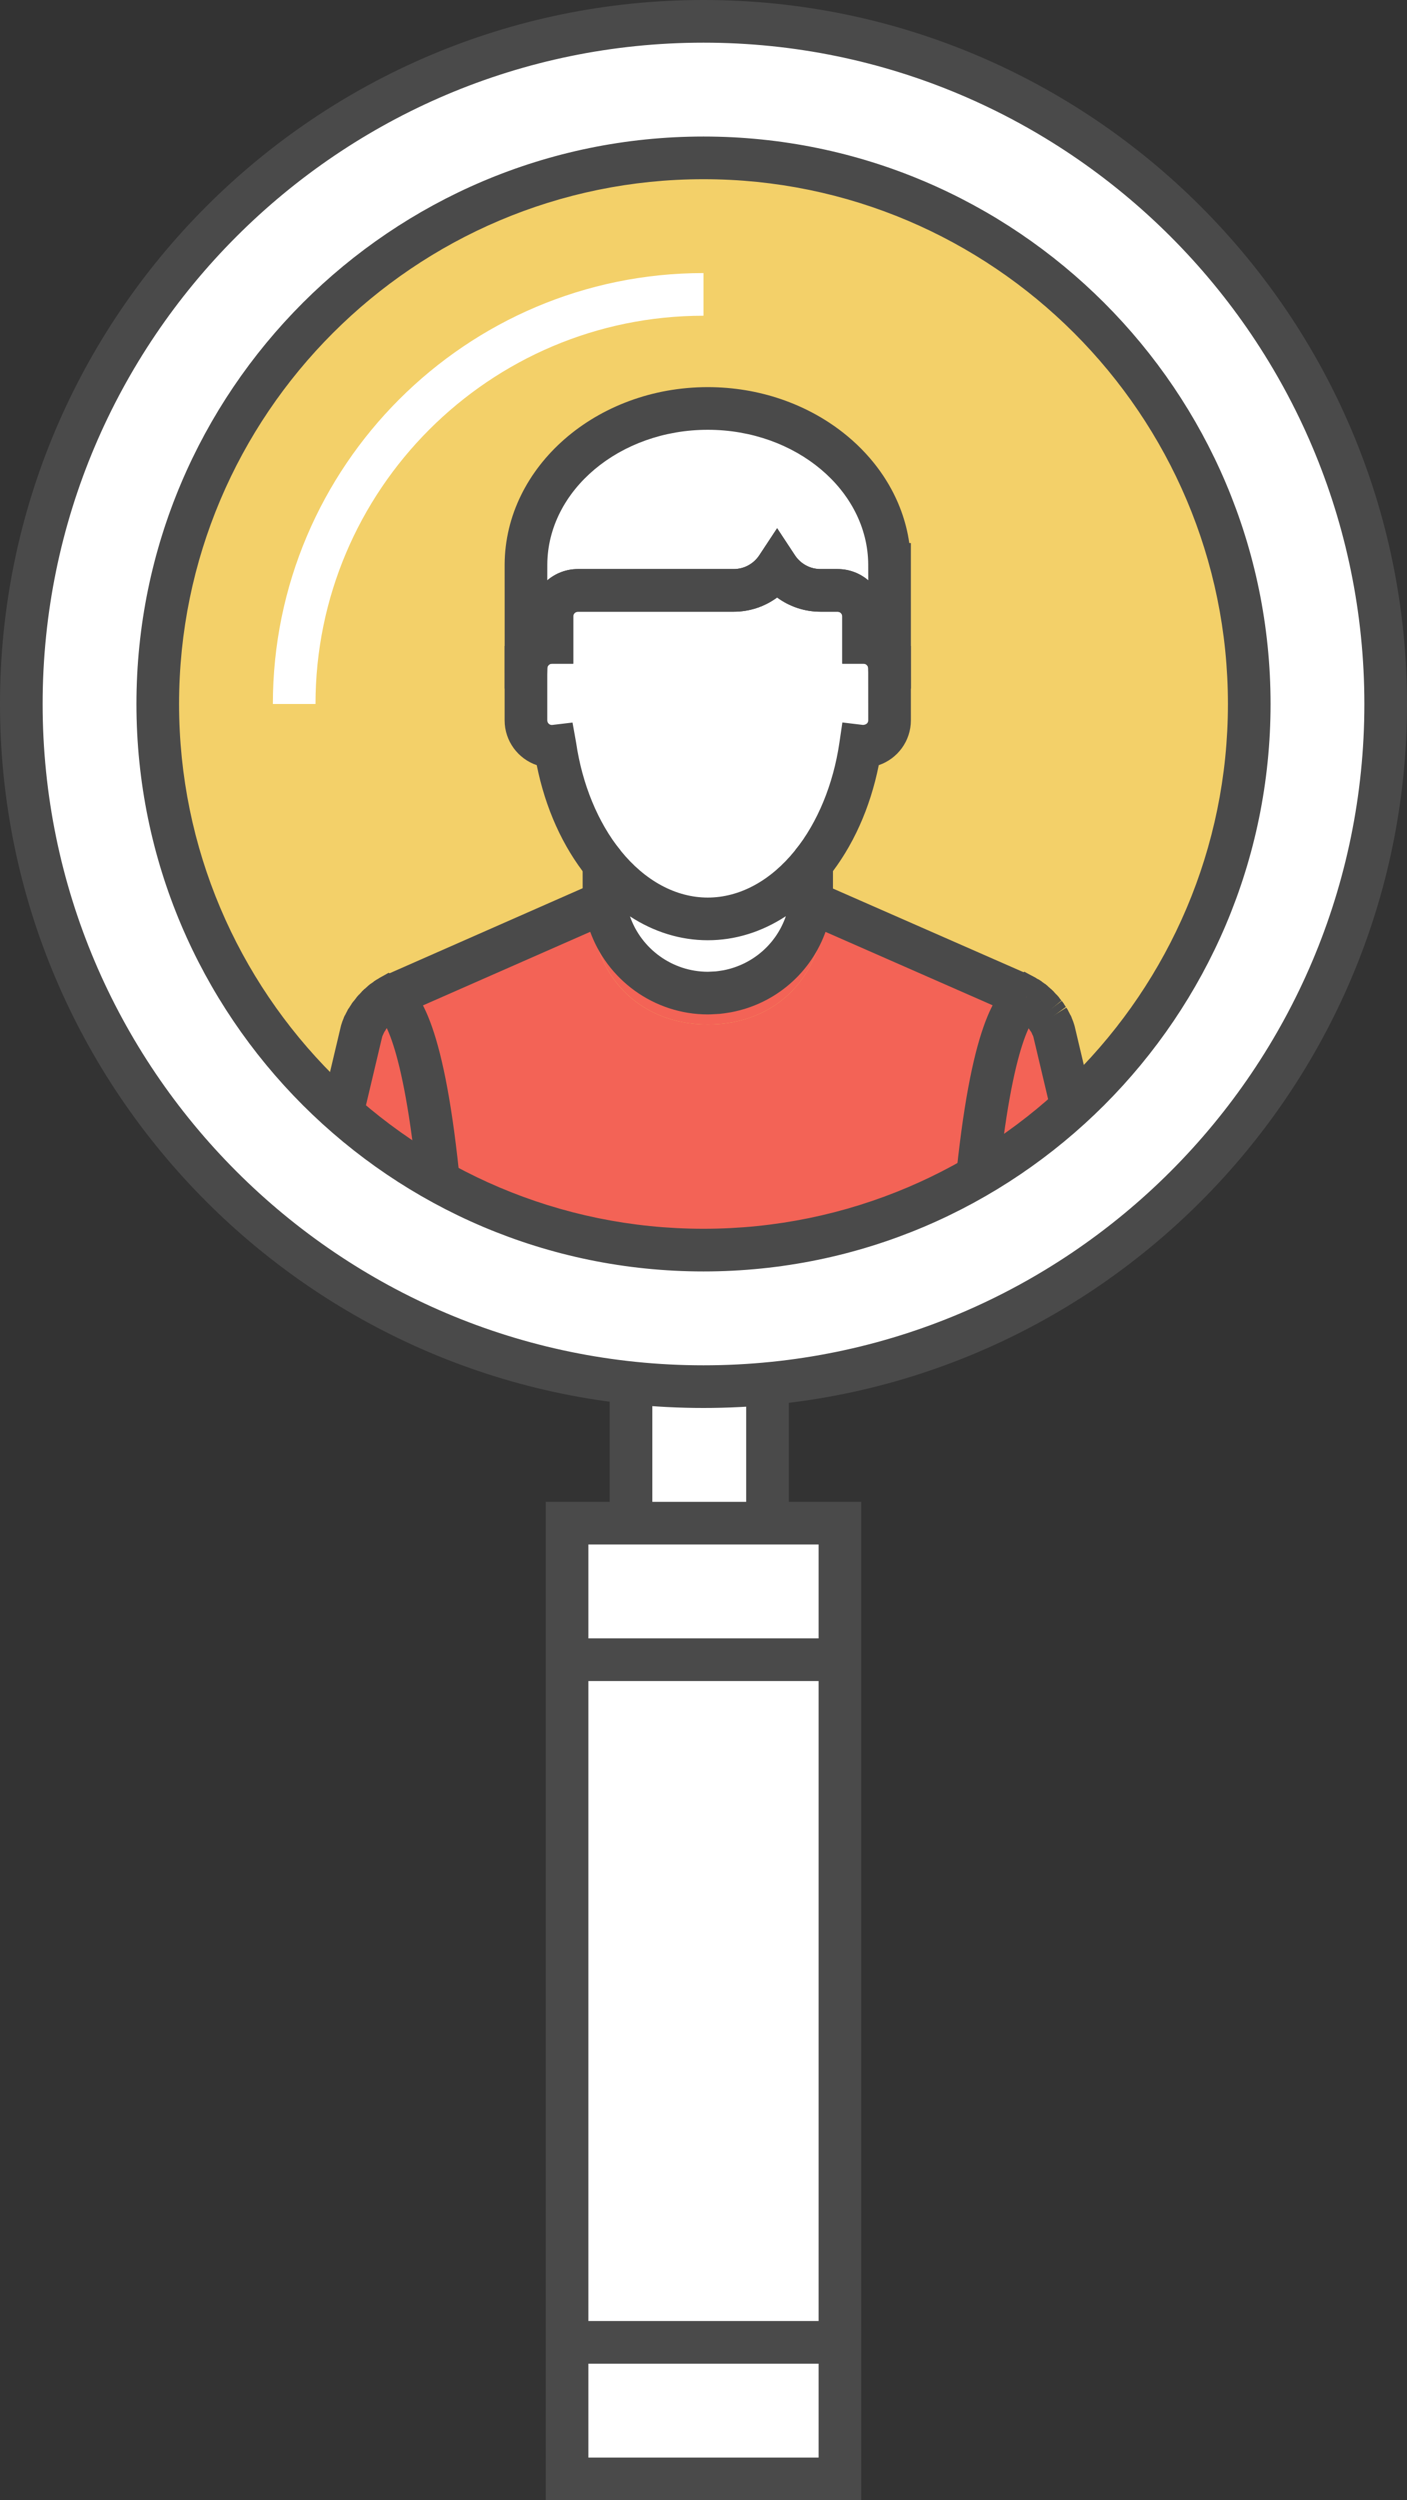 <?xml version="1.0" encoding="utf-8"?>
<!-- Generator: Adobe Illustrator 17.0.0, SVG Export Plug-In . SVG Version: 6.00 Build 0)  -->
<!DOCTYPE svg PUBLIC "-//W3C//DTD SVG 1.1//EN" "http://www.w3.org/Graphics/SVG/1.1/DTD/svg11.dtd">
<svg version="1.1" id="Isolation_Mode" xmlns="http://www.w3.org/2000/svg" xmlns:xlink="http://www.w3.org/1999/xlink" x="0px"
	 y="0px" width="165px" height="293px" viewBox="0 0 165 293" enable-background="new 0 0 165 293" xml:space="preserve">
<rect x="0" y="0" width="165" height="293" fill="#333333" stroke="none"/>
<ellipse fill="#F3D069" cx="82.817" cy="82.497" rx="65.189" ry="64.185"/>
<g>
	<g>
		<g>
			<g>
				<path fill="#F36356" d="M123.385,120.262c-0.033-0.074-0.072-0.147-0.107-0.22c-0.062-0.127-0.122-0.253-0.193-0.379
					c-0.051-0.087-0.107-0.173-0.16-0.259c-0.07-0.111-0.138-0.223-0.214-0.332c-0.063-0.09-0.133-0.179-0.2-0.268
					c-0.077-0.102-0.153-0.203-0.235-0.303c-0.073-0.088-0.151-0.173-0.229-0.259c-0.082-0.093-0.166-0.184-0.253-0.271
					c-0.081-0.083-0.167-0.163-0.251-0.241c-0.088-0.083-0.176-0.162-0.267-0.239c-0.089-0.075-0.177-0.145-0.266-0.214
					c-0.092-0.069-0.183-0.134-0.275-0.198c-0.09-0.062-0.182-0.122-0.273-0.177c-0.037-0.021-0.072-0.051-0.109-0.071
					c-0.002,0.001-0.005,0.004-0.008,0.006c-3.751,2.365-5.304,16.762-5.851,22.405h13.462l-4.354-18.389
					C123.543,120.66,123.47,120.461,123.385,120.262z"/>
			</g>
			<g>
				<path fill="#F36356" d="M120.343,116.837c-0.113-0.064-0.227-0.135-0.339-0.186l-23.386-10.259c0,7.811-5.47,13.66-13.595,13.67
					h-0.007h-0.01c-8.13-0.01-13.599-5.86-13.599-13.671l1.401-0.614c0.034-0.016,0.069-0.024,0.104-0.033
					c0-0.002-0.002-0.005-0.002-0.007c-0.032,0.005-0.062,0.017-0.096,0.028c-0.01,0.004-0.023,0.006-0.031,0.011l-24.789,10.874
					c-0.113,0.051-0.225,0.122-0.339,0.186c3.751,2.365,5.304,16.762,5.851,22.405L82.5,152.5l31.992-13.258
					C115.039,133.599,116.592,119.202,120.343,116.837z"/>
			</g>
			<g>
				<path fill="#F36356" d="M45.657,116.837c-0.003-0.003-0.005-0.005-0.008-0.006c-0.035,0.02-0.071,0.048-0.108,0.069
					c-0.093,0.056-0.186,0.117-0.277,0.18c-0.092,0.062-0.182,0.127-0.272,0.197c-0.089,0.068-0.176,0.138-0.265,0.213
					c-0.092,0.078-0.182,0.159-0.271,0.242c-0.081,0.077-0.164,0.154-0.243,0.235c-0.091,0.091-0.179,0.186-0.265,0.284
					c-0.074,0.081-0.147,0.162-0.219,0.246c-0.086,0.105-0.169,0.212-0.251,0.322c-0.062,0.083-0.126,0.164-0.183,0.247
					c-0.082,0.118-0.156,0.237-0.23,0.357c-0.049,0.08-0.101,0.157-0.146,0.236c-0.076,0.135-0.141,0.269-0.205,0.404
					c-0.032,0.065-0.068,0.131-0.097,0.197c-0.087,0.199-0.161,0.398-0.216,0.593l-4.354,18.389h13.462
					C50.961,133.599,49.408,119.202,45.657,116.837z"/>
			</g>
			<g>
				<path fill="#FFFFFF" d="M70.914,105.745c0.008-0.002,0.016-0.005,0.024-0.007c0.756,5.996,5.869,10.633,12.069,10.643
					c0.237,0,0.47-0.019,0.703-0.033c0.149-0.009,0.297-0.008,0.444-0.021c0.325-0.031,0.646-0.081,0.964-0.135
					c0.05-0.011,0.104-0.013,0.152-0.023c5.149-0.971,9.153-5.18,9.815-10.431l0.004,0.001c0-0.001,0-0.001,0-0.001
					c0.031,0.005,0.062,0.017,0.094,0.028v-4.536c-3.234,4.013-7.502,6.457-12.184,6.457c-4.682,0-8.951-2.444-12.184-6.458v4.538
					c0.033-0.012,0.063-0.023,0.096-0.028C70.912,105.74,70.914,105.743,70.914,105.745z"/>
			</g>
			<g>
				<path fill="#FFFFFF" d="M83,107.687c4.682,0,8.949-2.444,12.184-6.457c2.868-3.562,4.923-8.36,5.723-13.792
					c0.121,0.015,0.242,0.024,0.369,0.024c1.682,0,3.046-1.363,3.046-3.045v-6.091v-0.128h-0.007
					c-0.067-1.622-1.401-2.918-3.039-2.918v-3.046c0-1.682-1.364-3.046-3.046-3.046h-2.009l0,0c-2.128,0-3.997-1.092-5.087-2.745
					c-1.091,1.653-2.961,2.745-5.088,2.745H67.769c-1.682,0-3.045,1.364-3.045,3.046v3.046c-1.639,0-2.972,1.297-3.039,2.918H61.68
					v6.219c0,1.682,1.363,3.045,3.045,3.045c0.125,0,0.248-0.01,0.371-0.024c0.797,5.432,2.853,10.229,5.721,13.79
					C74.049,105.243,78.318,107.687,83,107.687z"/>
			</g>
			<g>
				<path fill="#FFFFFF" d="M64.724,75.28v-3.046c0-1.682,1.363-3.046,3.045-3.046h18.276c2.127,0,3.997-1.092,5.088-2.745
					c1.09,1.653,2.959,2.745,5.087,2.745l0,0h2.009c1.682,0,3.046,1.364,3.046,3.046v3.046c1.638,0,2.972,1.297,3.039,2.918h0.007
					V66.237v-0.094h-0.004c-0.06-10.102-9.58-18.276-21.317-18.276c-11.739,0-21.258,8.174-21.318,18.276H61.68v0.094v11.961h0.006
					C61.753,76.577,63.086,75.28,64.724,75.28z"/>
			</g>
			<g>
				<path fill="#FFFFFF" d="M95.09,105.74l-0.004-0.001c-0.662,5.251-4.666,9.46-9.815,10.431
					C90.422,115.2,94.427,110.99,95.09,105.74z"/>
			</g>
			<g>
				<path fill="#FFFFFF" d="M83.71,116.349c-0.233,0.014-0.466,0.033-0.703,0.033h0.006
					C83.248,116.381,83.478,116.361,83.71,116.349z"/>
			</g>
			<g>
				<path fill="#F36356" d="M95.09,105.74c-0.663,5.25-4.668,9.46-9.819,10.43c-0.049,0.01-0.103,0.012-0.152,0.023
					c-0.317,0.054-0.639,0.104-0.964,0.135c-0.147,0.014-0.295,0.013-0.444,0.021c-0.231,0.012-0.462,0.033-0.697,0.033h-0.004
					c-6.202-0.01-11.315-4.647-12.071-10.643c-0.008,0.001-0.016,0.005-0.024,0.007c-0.035,0.008-0.07,0.017-0.104,0.033
					l-1.401,0.614c0,7.811,5.469,13.661,13.594,13.671h0.011h0.011c8.125-0.01,13.595-5.859,13.595-13.67c0,0,0,0,0-0.001
					l-1.4-0.614c-0.011-0.005-0.023-0.007-0.034-0.012c-0.032-0.011-0.062-0.022-0.094-0.028
					C95.09,105.738,95.09,105.738,95.09,105.74z"/>
			</g>
		</g>
		<g>
			<g>
				<g>
					<path fill="#4A4A4A" d="M83.007,118.881h-0.004c-6.339-0.01-11.852-4.09-13.856-9.877l-0.812,0.286l-0.018-15.153l4.447,5.523
						c2.87,3.563,6.505,5.526,10.236,5.526c3.729,0,7.365-1.962,10.237-5.526l4.446-5.517v15.141l-0.802-0.28
						c-1.688,4.913-5.882,8.628-11.148,9.621l-0.194,0.031c-0.379,0.064-0.762,0.123-1.149,0.159c-0.143,0.013-0.28,0.02-0.42,0.024
						l-0.254,0.013C83.48,118.868,83.246,118.881,83.007,118.881z M73.878,107.39c1.328,3.804,4.958,6.485,9.132,6.492
						c0.131,0,0.26-0.01,0.388-0.018l0.527-0.025c0.239-0.023,0.48-0.061,0.72-0.101l0.204-0.032
						c3.463-0.678,6.204-3.119,7.308-6.338c-2.817,1.844-5.939,2.82-9.156,2.82C79.796,110.187,76.686,109.219,73.878,107.39z"/>
				</g>
				<g>
					<path fill="#4A4A4A" d="M97.131,102.798l-3.895-3.136c2.639-3.277,4.483-7.748,5.196-12.588l0.355-2.41l2.418,0.292
						c0.391-0.024,0.615-0.238,0.615-0.539l-0.005-6.115c-0.012-0.293-0.25-0.522-0.541-0.522h-2.5v-5.546
						c0-0.301-0.245-0.546-0.546-0.546h-2.009c-1.861,0-3.634-0.598-5.087-1.668c-1.454,1.07-3.228,1.668-5.088,1.668H67.769
						c-0.301,0-0.545,0.245-0.545,0.546v5.546h-2.5c-0.291,0-0.529,0.229-0.541,0.522l-0.004,0.089v6.026
						c0,0.301,0.244,0.545,0.545,0.545l2.416-0.288l0.429,2.4c0.71,4.838,2.555,9.307,5.194,12.584l-3.895,3.137
						c-2.885-3.582-4.914-8.09-5.923-13.126c-2.188-0.743-3.767-2.817-3.767-5.253v-8.719h0.659
						c0.537-1.002,1.372-1.816,2.386-2.327v-1.137c0-3.058,2.487-5.546,5.545-5.546h18.276c1.209,0,2.331-0.607,3.001-1.622
						l2.088-3.164l2.086,3.165c0.67,1.015,1.791,1.621,3,1.621h2.009c3.058,0,5.546,2.488,5.546,5.546v1.137
						c1.014,0.511,1.849,1.325,2.386,2.327h0.653l0.007,8.719c0,2.435-1.578,4.509-3.766,5.252
						C102.044,94.708,100.013,99.216,97.131,102.798z"/>
				</g>
				<g>
					<path fill="#4A4A4A" d="M106.821,80.698h-4.905l-0.1-2.396c-0.012-0.293-0.25-0.522-0.541-0.522h-2.5v-5.546
						c0-0.301-0.245-0.546-0.546-0.546h-2.009c-1.861,0-3.634-0.598-5.087-1.668c-1.454,1.07-3.228,1.668-5.088,1.668H67.769
						c-0.301,0-0.545,0.245-0.545,0.546v5.546h-2.5c-0.291,0-0.529,0.229-0.541,0.522l-0.1,2.396h-4.899L59.18,66.127
						C59.251,54.68,69.936,45.367,83,45.367c12.106,0,22.168,7.995,23.634,18.276h0.184L106.821,80.698z M91.135,61.902l2.086,3.165
						c0.67,1.015,1.791,1.621,3,1.621h2.009c1.369,0,2.623,0.498,3.592,1.323l-0.004-1.854C101.765,57.451,93.324,50.367,83,50.367
						c-10.324,0-18.767,7.084-18.818,15.791l-0.002,1.852c0.968-0.825,2.222-1.323,3.59-1.323h18.276
						c1.209,0,2.331-0.607,3.001-1.622L91.135,61.902z"/>
				</g>
				<g>
					<path fill="#4A4A4A" d="M46.678,119.142l-2.843-4.113c0.139-0.097,0.279-0.188,0.42-0.272l2.572,4.287
						C46.777,119.074,46.727,119.108,46.678,119.142z"/>
				</g>
				<g>
					<path fill="#4A4A4A" d="M119.321,119.142c-0.052-0.035-0.104-0.07-0.157-0.102l2.592-4.275
						c0.133,0.081,0.264,0.166,0.395,0.255L119.321,119.142z"/>
				</g>
				<g>
					<path fill="#4A4A4A" d="M44.908,121.262l-4.589-1.989c0.04-0.095,0.087-0.19,0.135-0.284l4.502,2.178L44.908,121.262z"/>
				</g>
				<g>
					<path fill="#4A4A4A" d="M45.341,120.502l-4.115-2.839c0.065-0.096,0.136-0.19,0.207-0.284l4.049,2.934L45.341,120.502z"/>
				</g>
				<g>
					<path fill="#4A4A4A" d="M46.335,119.404l-3.217-3.827c0.119-0.101,0.236-0.195,0.355-0.286l3.049,3.963L46.335,119.404z"/>
				</g>
				<g>
					<path fill="#4A4A4A" d="M45.635,120.115l-3.812-3.235c0.092-0.108,0.186-0.212,0.281-0.316l3.688,3.377L45.635,120.115z"/>
				</g>
				<g>
					<path fill="#4A4A4A" d="M46.007,119.709l-3.59-3.482c0.111-0.115,0.226-0.223,0.342-0.331l3.414,3.653L46.007,119.709z"/>
				</g>
				<g>
					<path fill="#4A4A4A" d="M45.117,120.855l-4.361-2.451c0.045-0.077,0.093-0.153,0.141-0.23l4.299,2.556L45.117,120.855z"/>
				</g>
				<g>
					<path fill="#4A4A4A" d="M120.922,120.919l-0.125-0.201l4.25-2.634c0.094,0.149,0.148,0.236,0.199,0.323L120.922,120.919z"/>
				</g>
				<g>
					<path fill="#4A4A4A" d="M119.998,119.712l-0.131-0.125l3.383-3.683c0.134,0.125,0.237,0.223,0.336,0.325L119.998,119.712z"/>
				</g>
				<g>
					<path fill="#4A4A4A" d="M120.664,120.509l-0.146-0.195l3.984-3.021c0.118,0.154,0.191,0.251,0.261,0.351L120.664,120.509z"/>
				</g>
				<g>
					<path fill="#4A4A4A" d="M121.108,121.296l-0.085-0.172l4.508-2.164c0.062,0.124,0.099,0.2,0.133,0.276L121.108,121.296z"/>
				</g>
				<g>
					<path fill="#4A4A4A" d="M119.666,119.405l-0.188-0.151l3.062-3.953c0.114,0.089,0.229,0.18,0.343,0.276L119.666,119.405z"/>
				</g>
				<g>
					<path fill="#4A4A4A" d="M120.375,120.127l-0.18-0.203l3.699-3.363c0.118,0.13,0.212,0.233,0.301,0.34L120.375,120.127z"/>
				</g>
				<g>
					<path fill="#4A4A4A" d="M70.411,108.682l-2.006-4.58l1.401-0.614c0.113-0.052,0.248-0.099,0.39-0.139l0.28-0.068l0.558,2.973
						l-0.097-0.516l0.799,2.361c0.015-0.006,0.028-0.012,0.043-0.018l-0.042,0.019l0.001,0.005l-0.034,0.009L70.411,108.682z"/>
				</g>
				<g>
					<path fill="#4A4A4A" d="M95.612,108.682l-1.463-0.64l0.001-0.003l-0.051-0.025l0.926-1.899l0.488-2.84l0.752,0.233l1.356,0.595
						L95.612,108.682z M94.525,108.174c0.046,0.011,0.094,0.02,0.141,0.028l0.219-1.272L94.525,108.174z"/>
				</g>
			</g>
			<g>
				<g>
					<path fill="#4A4A4A" d="M119.113,119.014L119,118.949l-23.386-10.266l2.008-4.579l23.386,10.259
						c0.183,0.083,0.343,0.17,0.502,0.262L119.113,119.014z"/>
				</g>
				<g>
					<path fill="#4A4A4A" d="M46.879,119.019l-2.443-4.363l0.063-0.036c0.157-0.091,0.316-0.178,0.475-0.249l24.74-10.89
						l0.349-0.098c0.15-0.05,0.292-0.085,0.438-0.11l2.911-0.485l0.002,4.937l-1.771,0.418l-1.232,0.54l-0.004-0.008L46.879,119.019
						z"/>
				</g>
				<g>
					<path fill="#4A4A4A" d="M40.478,139.818l-4.865-1.152l4.381-18.49c0.084-0.3,0.196-0.608,0.331-0.915
						c0.034-0.082,0.081-0.177,0.129-0.271c0.091-0.189,0.182-0.374,0.287-0.56c0.06-0.102,0.107-0.178,0.155-0.255
						c0.142-0.226,0.239-0.383,0.348-0.538c0.047-0.069,0.117-0.164,0.189-0.257c0.146-0.196,0.252-0.331,0.361-0.465
						c0.12-0.142,0.214-0.246,0.31-0.351c0.086-0.099,0.211-0.233,0.341-0.363c0.066-0.07,0.164-0.162,0.26-0.253
						c0.17-0.157,0.284-0.26,0.402-0.36c0.131-0.11,0.248-0.205,0.367-0.296c0.128-0.098,0.254-0.189,0.383-0.276
						c0.127-0.087,0.263-0.176,0.398-0.257c0.017-0.014,0.088-0.059,0.157-0.098l1.161-0.661l1.519,0.76l0.271,0.251l-1.707,1.831
						l1.34,2.097c-0.069,0.046-0.136,0.089-0.201,0.127c-0.017,0.01-0.066,0.044-0.116,0.078c-0.062,0.043-0.115,0.081-0.17,0.123
						c-0.058,0.044-0.114,0.09-0.173,0.139c-0.054,0.046-0.119,0.105-0.184,0.165l-0.146,0.14c-0.078,0.079-0.129,0.134-0.178,0.19
						l-0.193,0.216c-0.034,0.042-0.095,0.12-0.154,0.2l-0.135,0.181c-0.056,0.081-0.106,0.163-0.157,0.245l-0.071,0.114
						c-0.069,0.117-0.107,0.2-0.147,0.284l-0.062,0.123c-0.035,0.077-0.066,0.154-0.09,0.231L40.478,139.818z"/>
				</g>
				<g>
					<path fill="#4A4A4A" d="M49.019,139.483c-1.763-18.189-4.4-20.345-4.695-20.531l2.666-4.229
						c2.308,1.455,5.188,5.529,7.006,24.278L49.019,139.483z"/>
				</g>
				<g>
					<path fill="#4A4A4A" d="M116.98,139.483l-4.977-0.482c1.817-18.75,4.698-22.824,7.006-24.278l2.666,4.229
						C121.381,119.138,118.743,121.294,116.98,139.483z"/>
				</g>
				<g>
					<path fill="#4A4A4A" d="M125.521,139.818l-4.336-18.312c-0.028-0.086-0.062-0.174-0.101-0.263l-0.062-0.119
						c-0.056-0.113-0.084-0.173-0.117-0.233l-0.686-0.938c-0.102-0.114-0.15-0.167-0.201-0.219l-0.152-0.146
						c-0.093-0.087-0.148-0.138-0.205-0.186l-0.348-0.265c-0.045-0.031-0.098-0.065-0.15-0.098l-0.156-0.1
						c0.05,0.033,0.103,0.064,0.156,0.092l1.182-2.191l-1.604-1.923l1.388-1.045l1.673,0.922c0.132,0.081,0.238,0.151,0.343,0.223
						c0.129,0.089,0.249,0.174,0.37,0.266c0.139,0.108,0.253,0.199,0.367,0.295c0.129,0.108,0.249,0.217,0.369,0.33
						c0.131,0.123,0.234,0.221,0.334,0.323c0.102,0.102,0.221,0.23,0.336,0.361c0.091,0.1,0.185,0.203,0.273,0.31
						c0.103,0.125,0.191,0.241,0.279,0.357l-1.916,1.61l1.986-1.519c0.071,0.094,0.143,0.189,0.211,0.285
						c0.088,0.127,0.164,0.247,0.24,0.368l-2.024,1.478l2.115-1.333c0.054,0.086,0.108,0.172,0.159,0.26
						c0.098,0.173,0.17,0.317,0.24,0.462l0.045,0.09c0.062,0.124,0.099,0.2,0.133,0.276c0.146,0.338,0.252,0.63,0.335,0.915
						l0.033,0.126l4.354,18.389L125.521,139.818z"/>
				</g>
			</g>
		</g>
	</g>
	<g>
		<rect x="74" y="154.5" fill="#FFFFFF" width="16.005" height="56"/>
		<path fill="#4A4A4A" d="M92.505,213H71.5v-61h21.005V213z M76.5,208h11.005v-51H76.5V208z"/>
	</g>
	<g>
		<path fill="#FFFFFF" d="M82.5,2.5c-44.183,0-80,35.817-80,80s35.817,80,80,80c44.183,0,80-35.817,80-80S126.682,2.5,82.5,2.5z
			 M82.5,146.5c-35.347,0-64-28.654-64-64s28.653-64,64-64c35.347,0,64,28.654,64,64S117.846,146.5,82.5,146.5z"/>
		<path fill="#4A4A4A" d="M82.5,165C37.01,165,0,127.991,0,82.5S37.01,0,82.5,0C127.99,0,165,37.009,165,82.5S127.99,165,82.5,165z
			 M82.5,5C39.766,5,5,39.766,5,82.5S39.766,160,82.5,160S160,125.234,160,82.5S125.233,5,82.5,5z M82.5,149
			C45.832,149,16,119.168,16,82.5C16,45.832,45.832,16,82.5,16c36.668,0,66.5,29.832,66.5,66.5C149,119.168,119.168,149,82.5,149z
			 M82.5,21C48.589,21,21,48.589,21,82.5S48.589,144,82.5,144c33.911,0,61.5-27.589,61.5-61.5S116.411,21,82.5,21z"/>
	</g>
	<g>
		<rect x="66.5" y="178.5" fill="#FFFFFF" width="32" height="112"/>
		<path fill="#4A4A4A" d="M101,293H64V176h37V293z M69,288h27V181H69V288z"/>
	</g>
	<g>
		<rect x="66.5" y="192" fill="#4A4A4A" width="32" height="5"/>
	</g>
	<g>
		<rect x="66.5" y="272" fill="#4A4A4A" width="32" height="5"/>
	</g>
	<g>
		<path fill="#FFFFFF" d="M37,82.5h-5C32,54.654,54.654,32,82.5,32v5C57.411,37,37,57.411,37,82.5z"/>
	</g>
</g>
</svg>
